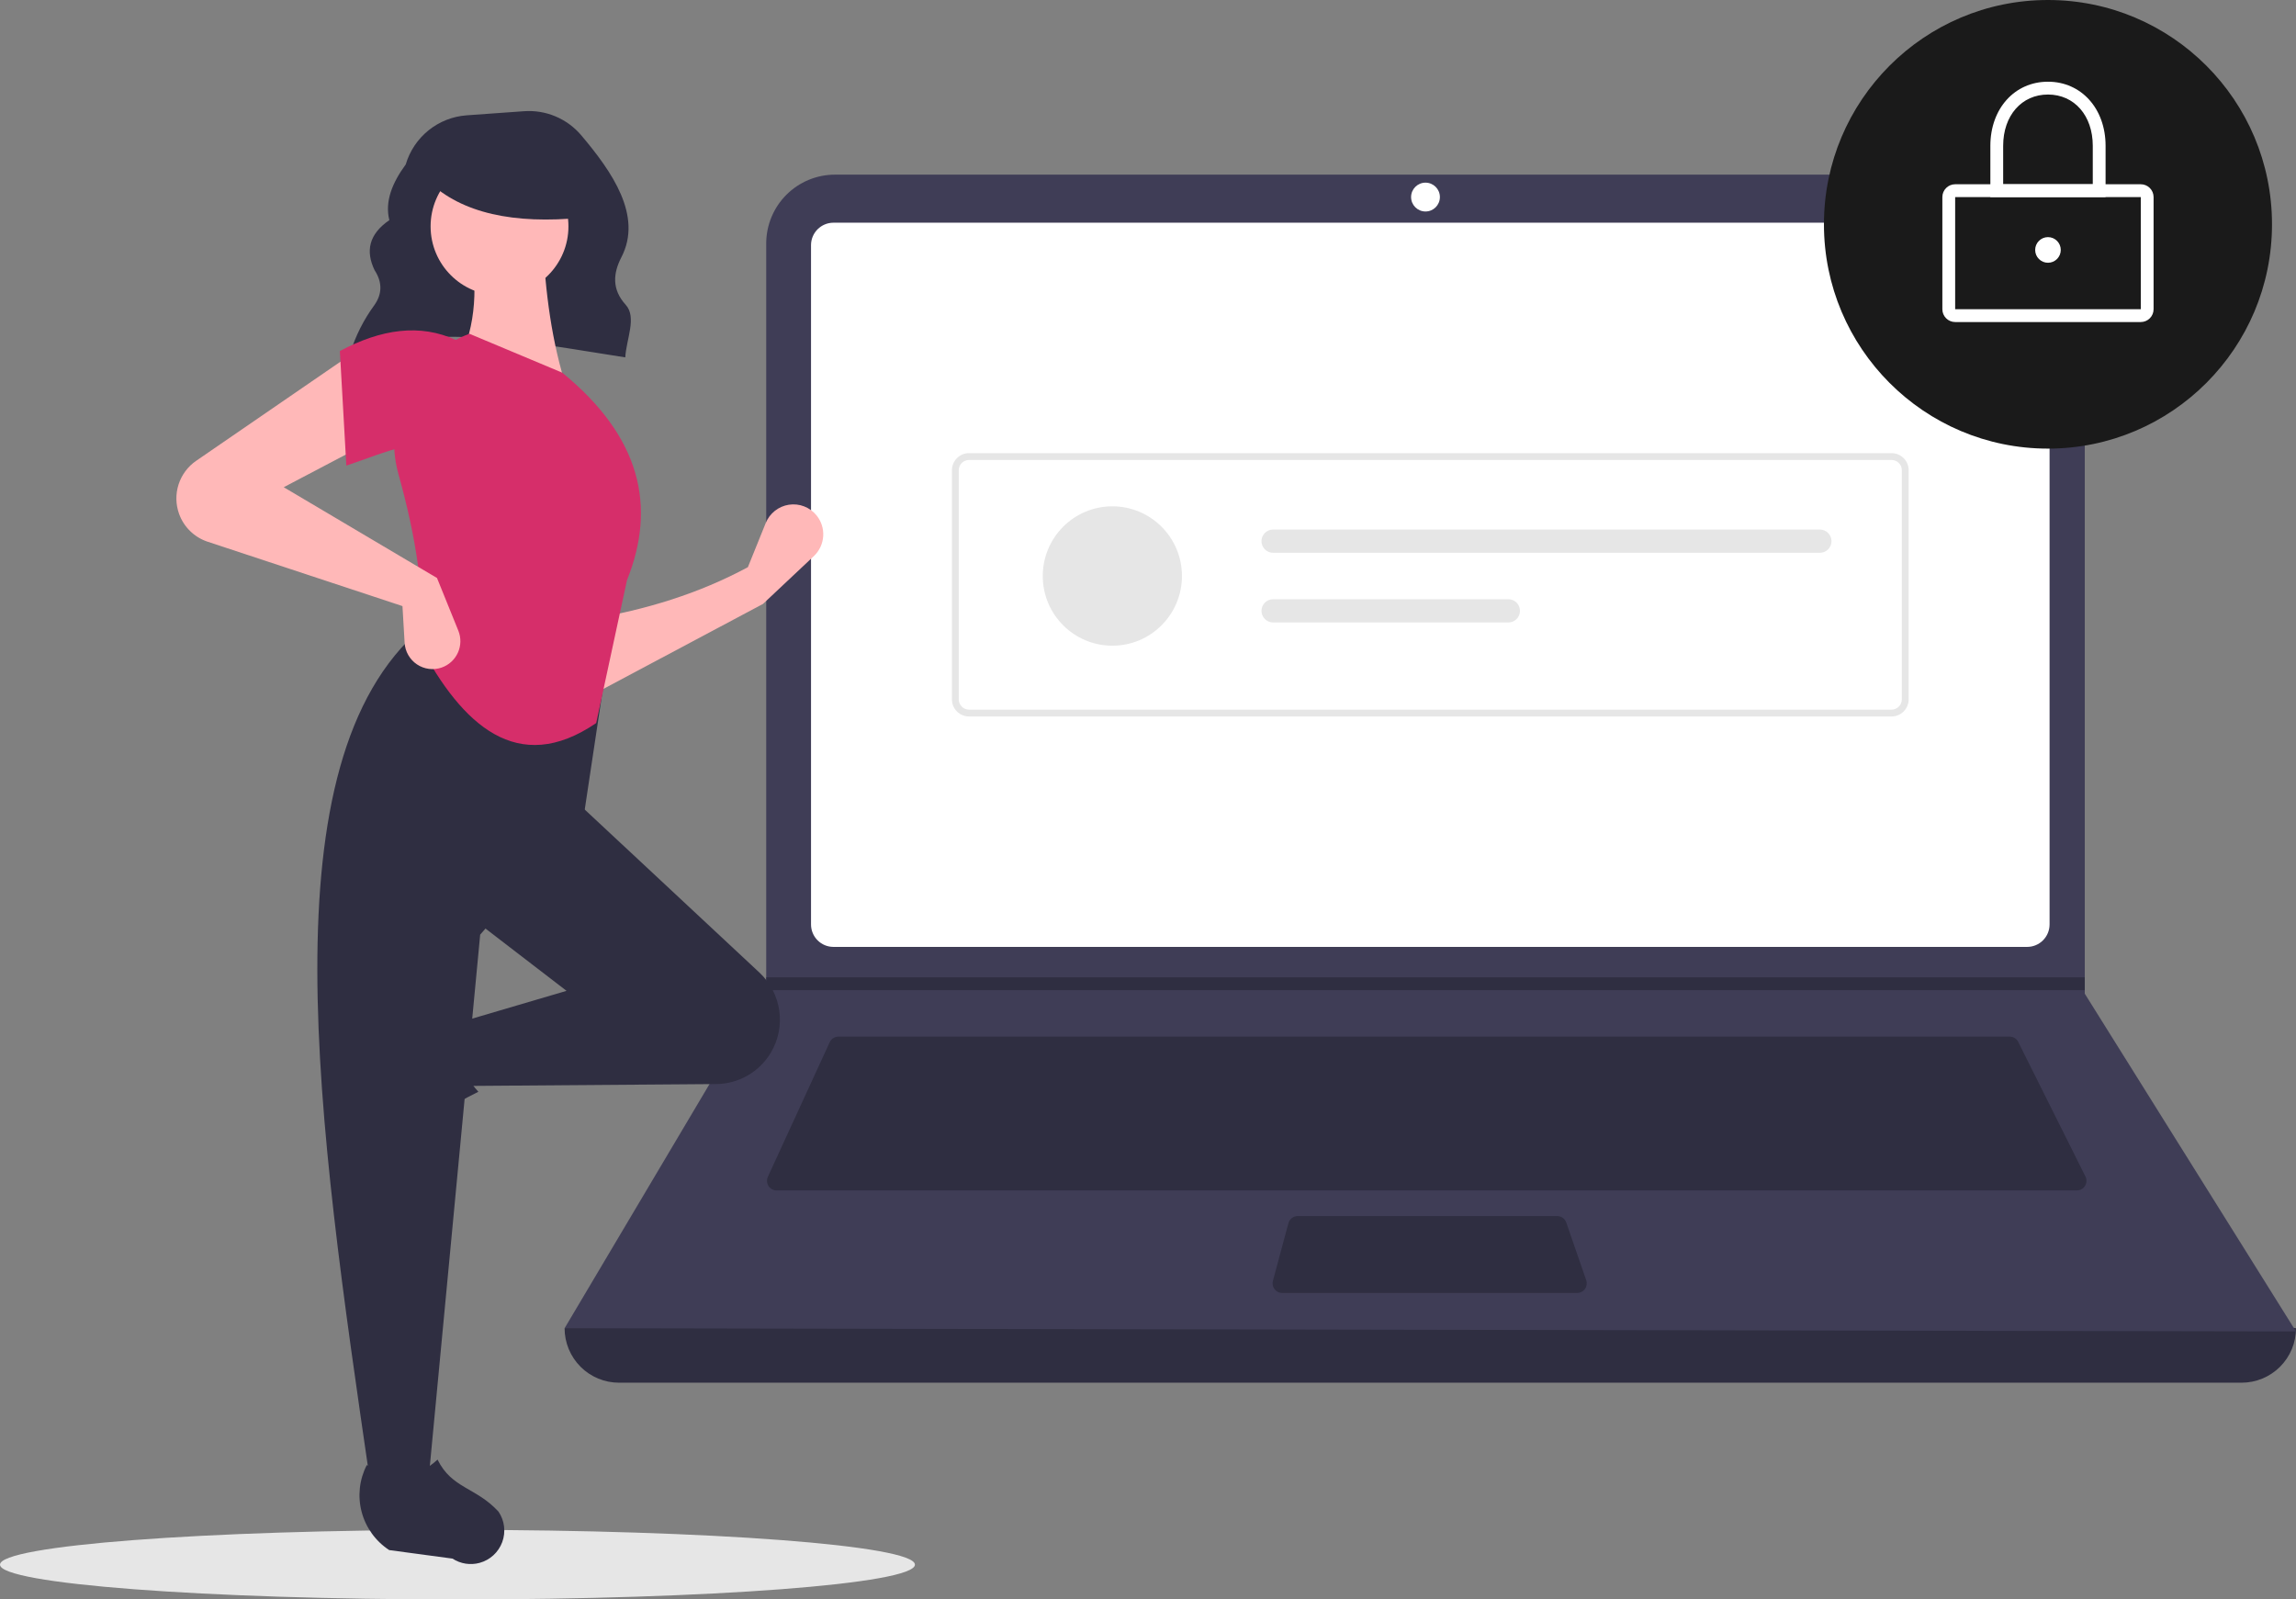 <svg width="646" height="450" viewBox="0 0 646 450" fill="none" xmlns="http://www.w3.org/2000/svg">
<rect x="0" y="0" width="646" height="450" fill="#808080" stroke="none"/>
<path d="M128.711 450C199.796 450 257.422 445.618 257.422 440.213C257.422 434.807 199.796 430.425 128.711 430.425C57.626 430.425 0 434.807 0 440.213C0 445.618 57.626 450 128.711 450Z" fill="#E6E6E6"/>
<path d="M98.384 99.847C120.784 90.308 148.683 96.352 175.929 100.547C176.183 95.467 179.256 89.285 176.037 85.741C172.126 81.435 172.486 76.912 174.839 72.362C180.858 60.727 172.235 48.347 163.529 38.053C161.567 35.738 159.087 33.919 156.29 32.744C153.494 31.569 150.46 31.071 147.436 31.29L131.308 32.444C127.384 32.724 123.638 34.198 120.573 36.668C117.508 39.138 115.27 42.487 114.158 46.265C110.307 51.509 108.246 56.738 109.543 61.94C103.775 65.887 102.806 70.651 105.398 76.021C107.596 79.403 107.573 82.694 105.298 85.895C102.311 89.975 100.023 94.525 98.528 99.357L98.384 99.847Z" fill="#2F2E41"/>
<path d="M630.692 389.018H174.16C170.1 389.018 166.207 387.403 163.336 384.529C160.465 381.655 158.853 377.756 158.853 373.691C324.345 354.435 486.728 354.435 646 373.691C646 377.756 644.387 381.655 641.517 384.529C638.646 387.403 634.752 389.018 630.692 389.018Z" fill="#2F2E41"/>
<path d="M646 374.593L158.853 373.691L215.311 278.578L215.581 278.127V68.509C215.581 65.964 216.082 63.445 217.054 61.094C218.026 58.743 219.452 56.608 221.249 54.809C223.046 53.009 225.179 51.582 227.527 50.609C229.875 49.635 232.391 49.134 234.932 49.134H567.219C569.76 49.134 572.277 49.635 574.624 50.609C576.972 51.582 579.106 53.009 580.903 54.809C582.699 56.608 584.125 58.743 585.097 61.094C586.07 63.445 586.57 65.964 586.57 68.509V279.57L646 374.593Z" fill="#3F3D56"/>
<path d="M234.491 62.658C232.82 62.659 231.217 63.325 230.036 64.508C228.854 65.691 228.189 67.295 228.188 68.968V260.096C228.189 261.77 228.854 263.374 230.036 264.557C231.217 265.74 232.82 266.405 234.491 266.407H570.361C572.033 266.405 573.635 265.74 574.816 264.557C575.998 263.374 576.663 261.77 576.665 260.096V68.968C576.663 67.295 575.998 65.691 574.816 64.508C573.635 63.325 572.033 62.66 570.361 62.658H234.491Z" fill="white"/>
<path d="M235.898 291.651C235.382 291.651 234.876 291.8 234.441 292.079C234.007 292.358 233.661 292.756 233.444 293.225L216.047 331.09C215.858 331.502 215.775 331.955 215.806 332.407C215.838 332.86 215.982 333.297 216.227 333.679C216.471 334.061 216.807 334.375 217.205 334.593C217.602 334.811 218.048 334.925 218.501 334.925H584.344C584.804 334.925 585.257 334.807 585.659 334.583C586.062 334.358 586.4 334.034 586.642 333.642C586.884 333.25 587.022 332.802 587.042 332.342C587.063 331.881 586.966 331.423 586.76 331.011L567.85 293.146C567.627 292.695 567.282 292.317 566.855 292.053C566.428 291.788 565.936 291.649 565.434 291.651H235.898Z" fill="#2F2E41"/>
<path d="M401.075 59.502C403.313 59.502 405.128 57.686 405.128 55.445C405.128 53.205 403.313 51.388 401.075 51.388C398.838 51.388 397.023 53.205 397.023 55.445C397.023 57.686 398.838 59.502 401.075 59.502Z" fill="white"/>
<path d="M365.116 342.137C364.522 342.138 363.945 342.334 363.474 342.696C363.003 343.058 362.663 343.565 362.508 344.138L358.144 360.366C358.036 360.767 358.022 361.188 358.103 361.595C358.183 362.002 358.356 362.385 358.608 362.715C358.861 363.044 359.185 363.311 359.557 363.495C359.929 363.679 360.338 363.774 360.752 363.774H443.742C444.173 363.774 444.597 363.671 444.98 363.474C445.363 363.276 445.693 362.99 445.942 362.638C446.192 362.287 446.354 361.881 446.415 361.454C446.476 361.028 446.435 360.592 446.294 360.185L440.684 343.957C440.5 343.426 440.155 342.965 439.697 342.639C439.24 342.313 438.692 342.138 438.131 342.137H365.116Z" fill="#2F2E41"/>
<path d="M586.57 274.972V278.578H215.311L215.59 278.128V274.972H586.57Z" fill="#2F2E41"/>
<path d="M576.215 126.217C611.026 126.217 639.247 97.962 639.247 63.108C639.247 28.255 611.026 0 576.215 0C541.403 0 513.183 28.255 513.183 63.108C513.183 97.962 541.403 126.217 576.215 126.217Z" fill="#1A1A1A"/>
<path d="M602.328 90.606H550.101C549.146 90.605 548.231 90.224 547.555 89.548C546.88 88.872 546.5 87.956 546.5 86.999V55.445C546.501 54.489 546.88 53.572 547.556 52.896C548.231 52.22 549.146 51.84 550.101 51.839H602.328C603.283 51.84 604.198 52.22 604.874 52.896C605.549 53.572 605.929 54.489 605.93 55.445V86.999C605.929 87.956 605.549 88.872 604.874 89.548C604.198 90.224 603.283 90.605 602.328 90.606ZM550.101 55.445V86.999H602.331L602.328 55.445L550.101 55.445Z" fill="white"/>
<path d="M592.423 55.445H560.006V41.02C560.006 30.573 566.823 22.989 576.215 22.989C585.606 22.989 592.423 30.573 592.423 41.02L592.423 55.445ZM563.608 51.839H588.821V41.02C588.821 32.527 583.637 26.596 576.215 26.596C568.792 26.596 563.608 32.528 563.608 41.02L563.608 51.839Z" fill="white"/>
<path d="M576.215 73.927C578.204 73.927 579.816 72.312 579.816 70.321C579.816 68.329 578.204 66.715 576.215 66.715C574.225 66.715 572.613 68.329 572.613 70.321C572.613 72.312 574.225 73.927 576.215 73.927Z" fill="white"/>
<path d="M532.213 201.579H272.64C271.365 201.577 270.144 201.07 269.243 200.167C268.341 199.265 267.835 198.042 267.833 196.766V132.299C267.835 131.023 268.341 129.8 269.243 128.897C270.144 127.995 271.365 127.488 272.64 127.486H532.213C533.487 127.488 534.709 127.995 535.61 128.897C536.511 129.8 537.018 131.023 537.02 132.299V196.766C537.018 198.042 536.511 199.265 535.61 200.167C534.709 201.07 533.487 201.577 532.213 201.579ZM272.64 129.411C271.875 129.412 271.142 129.717 270.601 130.258C270.061 130.799 269.757 131.533 269.756 132.299V196.766C269.757 197.531 270.061 198.265 270.601 198.807C271.142 199.348 271.875 199.653 272.64 199.654H532.213C532.978 199.653 533.711 199.348 534.251 198.807C534.792 198.265 535.096 197.531 535.097 196.766V132.299C535.096 131.533 534.792 130.799 534.251 130.258C533.711 129.717 532.978 129.412 532.213 129.411L272.64 129.411Z" fill="#E6E6E6"/>
<path d="M312.972 181.663C323.786 181.663 332.553 172.886 332.553 162.059C332.553 151.232 323.786 142.454 312.972 142.454C302.158 142.454 293.391 151.232 293.391 162.059C293.391 172.886 302.158 181.663 312.972 181.663Z" fill="#E6E6E6"/>
<path d="M358.194 148.989C357.765 148.989 357.34 149.072 356.944 149.236C356.547 149.4 356.187 149.641 355.883 149.944C355.58 150.248 355.339 150.608 355.175 151.005C355.01 151.402 354.926 151.827 354.926 152.257C354.926 152.686 355.01 153.111 355.175 153.508C355.339 153.905 355.58 154.265 355.883 154.569C356.187 154.872 356.547 155.113 356.944 155.277C357.34 155.441 357.765 155.525 358.194 155.524H512.043C512.909 155.524 513.739 155.18 514.351 154.567C514.963 153.954 515.307 153.123 515.307 152.257C515.307 151.39 514.963 150.559 514.351 149.946C513.739 149.333 512.909 148.989 512.043 148.989H358.194Z" fill="#E6E6E6"/>
<path d="M358.195 168.594C357.329 168.594 356.499 168.938 355.887 169.551C355.275 170.163 354.931 170.994 354.931 171.861C354.931 172.728 355.275 173.559 355.887 174.171C356.499 174.784 357.329 175.128 358.195 175.128H424.396C425.262 175.128 426.092 174.784 426.704 174.171C427.316 173.559 427.66 172.728 427.66 171.861C427.66 170.994 427.316 170.163 426.704 169.551C426.092 168.938 425.262 168.594 424.396 168.594H358.195Z" fill="#E6E6E6"/>
<path d="M214.673 169.915L166.688 195.457L166.081 174.172C181.743 171.555 196.643 166.997 210.421 159.577L215.439 147.164C215.986 145.811 216.875 144.624 218.018 143.719C219.162 142.814 220.521 142.222 221.961 142.002C223.402 141.782 224.876 141.94 226.237 142.462C227.598 142.984 228.8 143.852 229.725 144.979C231.079 146.629 231.755 148.732 231.618 150.863C231.48 152.994 230.539 154.992 228.985 156.454L214.673 169.915Z" fill="#FFB8B8"/>
<path d="M97.428 317.382C97.078 316.097 97.004 314.752 97.21 313.436C97.416 312.119 97.899 310.862 98.625 309.746L109.166 293.549C111.659 289.718 115.485 286.951 119.9 285.785C124.316 284.619 129.007 285.136 133.063 287.237C128.633 294.787 129.251 301.41 134.593 307.165C126.3 311.219 118.635 316.451 111.835 322.699C110.594 323.546 109.169 324.084 107.678 324.268C106.187 324.452 104.674 324.276 103.264 323.756C101.854 323.236 100.589 322.386 99.574 321.278C98.559 320.169 97.823 318.833 97.428 317.382Z" fill="#2F2E41"/>
<path d="M216.858 296.205C215.263 298.867 213.011 301.073 210.319 302.613C207.627 304.152 204.585 304.973 201.485 304.997L131.459 305.528L128.422 287.892L159.399 278.77L133.281 258.702L161.829 225.255L213.68 273.641C216.711 276.469 218.68 280.253 219.258 284.36C219.836 288.467 218.989 292.649 216.858 296.205Z" fill="#2F2E41"/>
<path d="M120.526 416.816H104.127C89.402 315.763 74.414 214.428 118.704 176.605L170.94 185.119L164.259 229.512L135.104 262.959L120.526 416.816Z" fill="#2F2E41"/>
<path d="M134.942 439.707C133.659 440.058 132.315 440.132 131 439.926C129.686 439.719 128.43 439.237 127.315 438.509L109.508 436.113C105.682 433.617 102.918 429.787 101.753 425.366C100.588 420.945 101.104 416.248 103.202 412.187C110.743 416.622 117.358 416.003 123.106 410.654C127.168 418.865 133.86 418.364 140.252 425.282C141.098 426.525 141.635 427.952 141.819 429.445C142.003 430.938 141.828 432.453 141.308 433.864C140.789 435.275 139.94 436.542 138.833 437.558C137.726 438.575 136.392 439.311 134.942 439.707Z" fill="#2F2E41"/>
<path d="M159.399 109.103L129.03 101.805C134.074 91.468 134.489 79.966 132.067 67.75L152.718 67.142C153.365 82.333 155.323 96.525 159.399 109.103Z" fill="#FFB8B8"/>
<path d="M167.746 203.429C145.638 218.512 130.018 203.945 118.097 181.47C119.754 167.717 117.071 151.259 112.104 133.376C109.895 125.488 110.72 117.058 114.416 109.75C118.111 102.441 124.41 96.785 132.067 93.899L158.185 104.846C180.362 122.944 184.727 142.549 176.407 163.226L167.746 203.429Z" fill="#D62E6A"/>
<path d="M104.126 124.306L79.831 137.076L122.956 162.618L128.956 177.437C129.357 178.426 129.552 179.487 129.53 180.554C129.507 181.621 129.268 182.672 128.827 183.644C128.386 184.615 127.752 185.487 126.963 186.205C126.174 186.923 125.248 187.473 124.24 187.821C123.095 188.216 121.873 188.341 120.671 188.185C119.47 188.029 118.32 187.596 117.313 186.921C116.307 186.246 115.469 185.347 114.867 184.294C114.266 183.241 113.915 182.063 113.844 180.852L113.237 170.524L58.426 152.414C56.579 151.804 54.896 150.781 53.502 149.423C52.109 148.064 51.042 146.407 50.384 144.575C49.423 141.904 49.375 138.991 50.245 136.29C51.115 133.588 52.855 131.252 55.192 129.647L99.267 99.373L104.126 124.306Z" fill="#FFB8B8"/>
<path d="M128.422 126.738C118.289 122.292 109.075 127.122 97.445 130.995L95.623 98.764C107.171 92.602 118.182 90.94 128.422 95.724L128.422 126.738Z" fill="#D62E6A"/>
<path d="M140.544 83.107C151.252 83.107 159.934 74.415 159.934 63.693C159.934 52.972 151.252 44.28 140.544 44.28C129.835 44.28 121.154 52.972 121.154 63.693C121.154 74.415 129.835 83.107 140.544 83.107Z" fill="#FFB8B8"/>
<path d="M163.74 61.244C144.543 63.126 129.914 59.983 120.565 51.032V43.824H162.111L163.74 61.244Z" fill="#2F2E41"/>
</svg>
